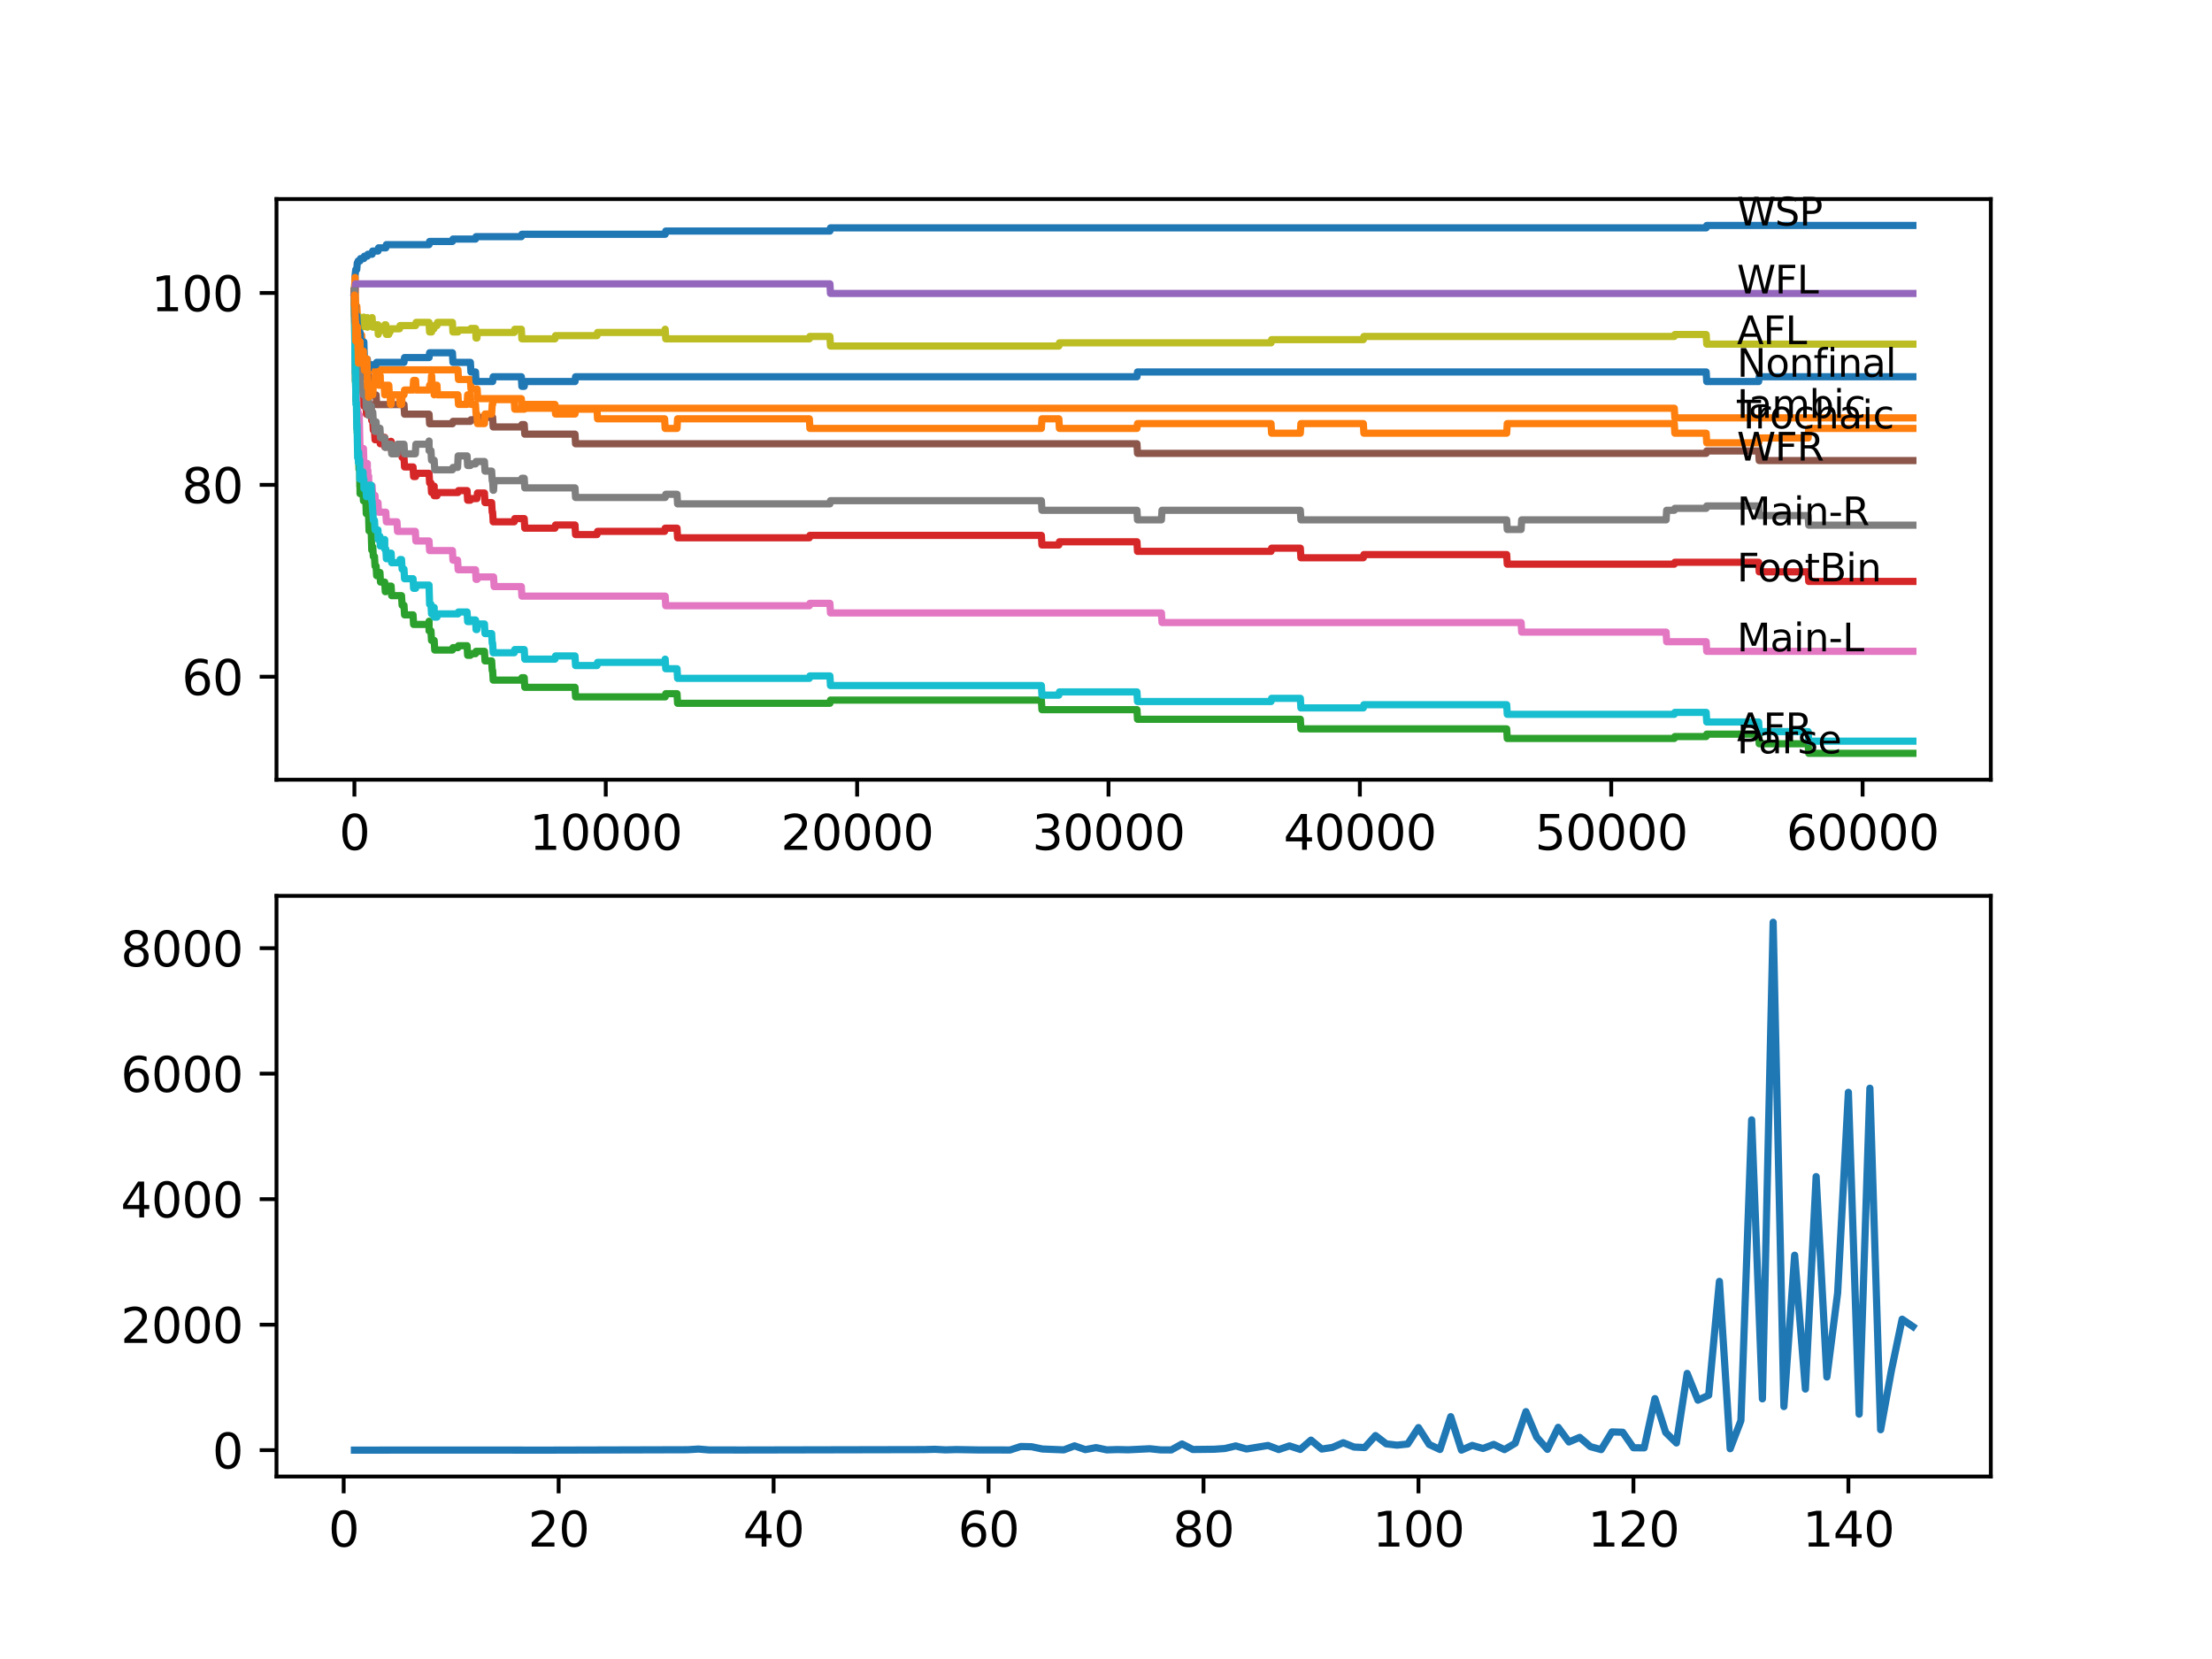 <?xml version="1.0" encoding="utf-8" standalone="no"?>
<!DOCTYPE svg PUBLIC "-//W3C//DTD SVG 1.1//EN"
  "http://www.w3.org/Graphics/SVG/1.1/DTD/svg11.dtd">
<svg xmlns:xlink="http://www.w3.org/1999/xlink" width="460.8pt" height="345.6pt" viewBox="0 0 460.8 345.6" xmlns="http://www.w3.org/2000/svg" version="1.1">
 <defs>
  <style type="text/css">*{stroke-linejoin: round; stroke-linecap: butt}</style>
 </defs>
 <g id="figure_1">
  <g id="patch_1">
   <path d="M 0 345.6 
L 460.8 345.6 
L 460.8 0 
L 0 0 
z
" style="fill: #ffffff"/>
  </g>
  <g id="axes_1">
   <g id="patch_2">
    <path d="M 57.6 162.432 
L 414.72 162.432 
L 414.72 41.472 
L 57.6 41.472 
z
" style="fill: #ffffff"/>
   </g>
   <g id="matplotlib.axis_1">
    <g id="xtick_1">
     <g id="line2d_1">
      <defs>
       <path id="m89a48b7b5f" d="M 0 0 
L 0 3.5 
" style="stroke: #000000; stroke-width: 0.8"/>
      </defs>
      <g>
       <use xlink:href="#m89a48b7b5f" x="73.827" y="162.432" style="stroke: #000000; stroke-width: 0.8"/>
      </g>
     </g>
     <g id="text_1">
      <!-- 0 -->
      <g transform="translate(70.646 177.03)scale(0.1 -0.1)">
       <defs>
        <path id="DejaVuSans-30" d="M 2034 4250 
Q 1547 4250 1301 3770 
Q 1056 3291 1056 2328 
Q 1056 1369 1301 889 
Q 1547 409 2034 409 
Q 2525 409 2770 889 
Q 3016 1369 3016 2328 
Q 3016 3291 2770 3770 
Q 2525 4250 2034 4250 
z
M 2034 4750 
Q 2819 4750 3233 4129 
Q 3647 3509 3647 2328 
Q 3647 1150 3233 529 
Q 2819 -91 2034 -91 
Q 1250 -91 836 529 
Q 422 1150 422 2328 
Q 422 3509 836 4129 
Q 1250 4750 2034 4750 
z
" transform="scale(0.016)"/>
       </defs>
       <use xlink:href="#DejaVuSans-30"/>
      </g>
     </g>
    </g>
    <g id="xtick_2">
     <g id="line2d_2">
      <g>
       <use xlink:href="#m89a48b7b5f" x="126.192" y="162.432" style="stroke: #000000; stroke-width: 0.8"/>
      </g>
     </g>
     <g id="text_2">
      <!-- 10000 -->
      <g transform="translate(110.286 177.03)scale(0.1 -0.1)">
       <defs>
        <path id="DejaVuSans-31" d="M 794 531 
L 1825 531 
L 1825 4091 
L 703 3866 
L 703 4441 
L 1819 4666 
L 2450 4666 
L 2450 531 
L 3481 531 
L 3481 0 
L 794 0 
L 794 531 
z
" transform="scale(0.016)"/>
       </defs>
       <use xlink:href="#DejaVuSans-31"/>
       <use xlink:href="#DejaVuSans-30" x="63.623"/>
       <use xlink:href="#DejaVuSans-30" x="127.246"/>
       <use xlink:href="#DejaVuSans-30" x="190.869"/>
       <use xlink:href="#DejaVuSans-30" x="254.492"/>
      </g>
     </g>
    </g>
    <g id="xtick_3">
     <g id="line2d_3">
      <g>
       <use xlink:href="#m89a48b7b5f" x="178.556" y="162.432" style="stroke: #000000; stroke-width: 0.8"/>
      </g>
     </g>
     <g id="text_3">
      <!-- 20000 -->
      <g transform="translate(162.65 177.03)scale(0.1 -0.1)">
       <defs>
        <path id="DejaVuSans-32" d="M 1228 531 
L 3431 531 
L 3431 0 
L 469 0 
L 469 531 
Q 828 903 1448 1529 
Q 2069 2156 2228 2338 
Q 2531 2678 2651 2914 
Q 2772 3150 2772 3378 
Q 2772 3750 2511 3984 
Q 2250 4219 1831 4219 
Q 1534 4219 1204 4116 
Q 875 4013 500 3803 
L 500 4441 
Q 881 4594 1212 4672 
Q 1544 4750 1819 4750 
Q 2544 4750 2975 4387 
Q 3406 4025 3406 3419 
Q 3406 3131 3298 2873 
Q 3191 2616 2906 2266 
Q 2828 2175 2409 1742 
Q 1991 1309 1228 531 
z
" transform="scale(0.016)"/>
       </defs>
       <use xlink:href="#DejaVuSans-32"/>
       <use xlink:href="#DejaVuSans-30" x="63.623"/>
       <use xlink:href="#DejaVuSans-30" x="127.246"/>
       <use xlink:href="#DejaVuSans-30" x="190.869"/>
       <use xlink:href="#DejaVuSans-30" x="254.492"/>
      </g>
     </g>
    </g>
    <g id="xtick_4">
     <g id="line2d_4">
      <g>
       <use xlink:href="#m89a48b7b5f" x="230.921" y="162.432" style="stroke: #000000; stroke-width: 0.8"/>
      </g>
     </g>
     <g id="text_4">
      <!-- 30000 -->
      <g transform="translate(215.015 177.03)scale(0.1 -0.1)">
       <defs>
        <path id="DejaVuSans-33" d="M 2597 2516 
Q 3050 2419 3304 2112 
Q 3559 1806 3559 1356 
Q 3559 666 3084 287 
Q 2609 -91 1734 -91 
Q 1441 -91 1130 -33 
Q 819 25 488 141 
L 488 750 
Q 750 597 1062 519 
Q 1375 441 1716 441 
Q 2309 441 2620 675 
Q 2931 909 2931 1356 
Q 2931 1769 2642 2001 
Q 2353 2234 1838 2234 
L 1294 2234 
L 1294 2753 
L 1863 2753 
Q 2328 2753 2575 2939 
Q 2822 3125 2822 3475 
Q 2822 3834 2567 4026 
Q 2313 4219 1838 4219 
Q 1578 4219 1281 4162 
Q 984 4106 628 3988 
L 628 4550 
Q 988 4650 1302 4700 
Q 1616 4750 1894 4750 
Q 2613 4750 3031 4423 
Q 3450 4097 3450 3541 
Q 3450 3153 3228 2886 
Q 3006 2619 2597 2516 
z
" transform="scale(0.016)"/>
       </defs>
       <use xlink:href="#DejaVuSans-33"/>
       <use xlink:href="#DejaVuSans-30" x="63.623"/>
       <use xlink:href="#DejaVuSans-30" x="127.246"/>
       <use xlink:href="#DejaVuSans-30" x="190.869"/>
       <use xlink:href="#DejaVuSans-30" x="254.492"/>
      </g>
     </g>
    </g>
    <g id="xtick_5">
     <g id="line2d_5">
      <g>
       <use xlink:href="#m89a48b7b5f" x="283.285" y="162.432" style="stroke: #000000; stroke-width: 0.8"/>
      </g>
     </g>
     <g id="text_5">
      <!-- 40000 -->
      <g transform="translate(267.379 177.03)scale(0.1 -0.1)">
       <defs>
        <path id="DejaVuSans-34" d="M 2419 4116 
L 825 1625 
L 2419 1625 
L 2419 4116 
z
M 2253 4666 
L 3047 4666 
L 3047 1625 
L 3713 1625 
L 3713 1100 
L 3047 1100 
L 3047 0 
L 2419 0 
L 2419 1100 
L 313 1100 
L 313 1709 
L 2253 4666 
z
" transform="scale(0.016)"/>
       </defs>
       <use xlink:href="#DejaVuSans-34"/>
       <use xlink:href="#DejaVuSans-30" x="63.623"/>
       <use xlink:href="#DejaVuSans-30" x="127.246"/>
       <use xlink:href="#DejaVuSans-30" x="190.869"/>
       <use xlink:href="#DejaVuSans-30" x="254.492"/>
      </g>
     </g>
    </g>
    <g id="xtick_6">
     <g id="line2d_6">
      <g>
       <use xlink:href="#m89a48b7b5f" x="335.65" y="162.432" style="stroke: #000000; stroke-width: 0.8"/>
      </g>
     </g>
     <g id="text_6">
      <!-- 50000 -->
      <g transform="translate(319.744 177.03)scale(0.1 -0.1)">
       <defs>
        <path id="DejaVuSans-35" d="M 691 4666 
L 3169 4666 
L 3169 4134 
L 1269 4134 
L 1269 2991 
Q 1406 3038 1543 3061 
Q 1681 3084 1819 3084 
Q 2600 3084 3056 2656 
Q 3513 2228 3513 1497 
Q 3513 744 3044 326 
Q 2575 -91 1722 -91 
Q 1428 -91 1123 -41 
Q 819 9 494 109 
L 494 744 
Q 775 591 1075 516 
Q 1375 441 1709 441 
Q 2250 441 2565 725 
Q 2881 1009 2881 1497 
Q 2881 1984 2565 2268 
Q 2250 2553 1709 2553 
Q 1456 2553 1204 2497 
Q 953 2441 691 2322 
L 691 4666 
z
" transform="scale(0.016)"/>
       </defs>
       <use xlink:href="#DejaVuSans-35"/>
       <use xlink:href="#DejaVuSans-30" x="63.623"/>
       <use xlink:href="#DejaVuSans-30" x="127.246"/>
       <use xlink:href="#DejaVuSans-30" x="190.869"/>
       <use xlink:href="#DejaVuSans-30" x="254.492"/>
      </g>
     </g>
    </g>
    <g id="xtick_7">
     <g id="line2d_7">
      <g>
       <use xlink:href="#m89a48b7b5f" x="388.014" y="162.432" style="stroke: #000000; stroke-width: 0.8"/>
      </g>
     </g>
     <g id="text_7">
      <!-- 60000 -->
      <g transform="translate(372.108 177.03)scale(0.1 -0.1)">
       <defs>
        <path id="DejaVuSans-36" d="M 2113 2584 
Q 1688 2584 1439 2293 
Q 1191 2003 1191 1497 
Q 1191 994 1439 701 
Q 1688 409 2113 409 
Q 2538 409 2786 701 
Q 3034 994 3034 1497 
Q 3034 2003 2786 2293 
Q 2538 2584 2113 2584 
z
M 3366 4563 
L 3366 3988 
Q 3128 4100 2886 4159 
Q 2644 4219 2406 4219 
Q 1781 4219 1451 3797 
Q 1122 3375 1075 2522 
Q 1259 2794 1537 2939 
Q 1816 3084 2150 3084 
Q 2853 3084 3261 2657 
Q 3669 2231 3669 1497 
Q 3669 778 3244 343 
Q 2819 -91 2113 -91 
Q 1303 -91 875 529 
Q 447 1150 447 2328 
Q 447 3434 972 4092 
Q 1497 4750 2381 4750 
Q 2619 4750 2861 4703 
Q 3103 4656 3366 4563 
z
" transform="scale(0.016)"/>
       </defs>
       <use xlink:href="#DejaVuSans-36"/>
       <use xlink:href="#DejaVuSans-30" x="63.623"/>
       <use xlink:href="#DejaVuSans-30" x="127.246"/>
       <use xlink:href="#DejaVuSans-30" x="190.869"/>
       <use xlink:href="#DejaVuSans-30" x="254.492"/>
      </g>
     </g>
    </g>
   </g>
   <g id="matplotlib.axis_2">
    <g id="ytick_1">
     <g id="line2d_8">
      <defs>
       <path id="md1f66e11e1" d="M 0 0 
L -3.5 0 
" style="stroke: #000000; stroke-width: 0.8"/>
      </defs>
      <g>
       <use xlink:href="#md1f66e11e1" x="57.6" y="140.977" style="stroke: #000000; stroke-width: 0.8"/>
      </g>
     </g>
     <g id="text_8">
      <!-- 60 -->
      <g transform="translate(37.875 144.776)scale(0.1 -0.1)">
       <use xlink:href="#DejaVuSans-36"/>
       <use xlink:href="#DejaVuSans-30" x="63.623"/>
      </g>
     </g>
    </g>
    <g id="ytick_2">
     <g id="line2d_9">
      <g>
       <use xlink:href="#md1f66e11e1" x="57.6" y="101.003" style="stroke: #000000; stroke-width: 0.8"/>
      </g>
     </g>
     <g id="text_9">
      <!-- 80 -->
      <g transform="translate(37.875 104.802)scale(0.1 -0.1)">
       <defs>
        <path id="DejaVuSans-38" d="M 2034 2216 
Q 1584 2216 1326 1975 
Q 1069 1734 1069 1313 
Q 1069 891 1326 650 
Q 1584 409 2034 409 
Q 2484 409 2743 651 
Q 3003 894 3003 1313 
Q 3003 1734 2745 1975 
Q 2488 2216 2034 2216 
z
M 1403 2484 
Q 997 2584 770 2862 
Q 544 3141 544 3541 
Q 544 4100 942 4425 
Q 1341 4750 2034 4750 
Q 2731 4750 3128 4425 
Q 3525 4100 3525 3541 
Q 3525 3141 3298 2862 
Q 3072 2584 2669 2484 
Q 3125 2378 3379 2068 
Q 3634 1759 3634 1313 
Q 3634 634 3220 271 
Q 2806 -91 2034 -91 
Q 1263 -91 848 271 
Q 434 634 434 1313 
Q 434 1759 690 2068 
Q 947 2378 1403 2484 
z
M 1172 3481 
Q 1172 3119 1398 2916 
Q 1625 2713 2034 2713 
Q 2441 2713 2670 2916 
Q 2900 3119 2900 3481 
Q 2900 3844 2670 4047 
Q 2441 4250 2034 4250 
Q 1625 4250 1398 4047 
Q 1172 3844 1172 3481 
z
" transform="scale(0.016)"/>
       </defs>
       <use xlink:href="#DejaVuSans-38"/>
       <use xlink:href="#DejaVuSans-30" x="63.623"/>
      </g>
     </g>
    </g>
    <g id="ytick_3">
     <g id="line2d_10">
      <g>
       <use xlink:href="#md1f66e11e1" x="57.6" y="61.028" style="stroke: #000000; stroke-width: 0.8"/>
      </g>
     </g>
     <g id="text_10">
      <!-- 100 -->
      <g transform="translate(31.512 64.827)scale(0.1 -0.1)">
       <use xlink:href="#DejaVuSans-31"/>
       <use xlink:href="#DejaVuSans-30" x="63.623"/>
       <use xlink:href="#DejaVuSans-30" x="127.246"/>
      </g>
     </g>
    </g>
   </g>
   <g id="line2d_11">
    <path d="M 73.833 60.628 
L 73.859 60.628 
L 73.985 57.23 
L 73.99 57.23 
L 74.11 56.164 
L 74.314 56.164 
L 74.43 54.765 
L 74.498 54.765 
L 74.613 54.365 
L 74.985 54.365 
L 75.1 53.866 
L 75.791 53.866 
L 75.906 53.366 
L 76.519 53.366 
L 76.634 52.966 
L 77.514 52.966 
L 77.629 52.3 
L 78.739 52.3 
L 78.854 51.634 
L 80.373 51.634 
L 80.488 50.968 
L 89.375 50.968 
L 89.49 50.301 
L 94.244 50.301 
L 94.36 49.802 
L 99.057 49.802 
L 99.172 49.302 
L 108.603 49.302 
L 108.718 48.802 
L 138.571 48.802 
L 138.686 48.136 
L 172.885 48.136 
L 173.001 47.47 
L 355.428 47.47 
L 355.543 46.97 
L 398.487 46.97 
L 398.487 46.97 
" clip-path="url(#p9deec59e91)" style="fill: none; stroke: #1f77b4; stroke-width: 1.5; stroke-linecap: square"/>
   </g>
   <g id="line2d_12">
    <path d="M 73.833 60.628 
L 73.843 60.628 
L 73.969 57.797 
L 74.095 63.793 
L 74.33 63.793 
L 74.445 65.792 
L 74.498 65.792 
L 74.613 67.79 
L 74.702 67.79 
L 74.817 69.789 
L 75.325 69.789 
L 75.44 71.788 
L 75.713 71.788 
L 75.833 75.785 
L 76.179 75.785 
L 76.294 75.386 
L 76.519 75.386 
L 76.634 77.384 
L 76.76 77.384 
L 76.875 77.051 
L 95.396 77.051 
L 95.512 79.05 
L 97.988 79.05 
L 98.104 81.049 
L 99.397 81.049 
L 99.512 83.047 
L 108.603 83.047 
L 108.718 85.046 
L 348.788 85.046 
L 348.903 87.045 
L 398.487 87.045 
L 398.487 87.045 
" clip-path="url(#p9deec59e91)" style="fill: none; stroke: #ff7f0e; stroke-width: 1.5; stroke-linecap: square"/>
   </g>
   <g id="line2d_13">
    <path d="M 73.833 60.628 
L 73.985 77.817 
L 73.99 77.817 
L 74.011 77.418 
L 74.016 79.416 
L 74.063 78.417 
L 74.147 83.347 
L 74.184 82.947 
L 74.262 82.947 
L 74.388 88.544 
L 74.414 88.544 
L 74.419 88.144 
L 74.424 90.143 
L 74.508 89.743 
L 74.655 89.743 
L 74.786 97.738 
L 74.917 97.738 
L 74.932 97.338 
L 74.959 101.336 
L 74.98 101.336 
L 74.985 101.336 
L 75 100.836 
L 75.006 102.835 
L 75.079 102.835 
L 75.325 102.835 
L 75.44 102.335 
L 75.613 102.335 
L 75.713 104.334 
L 75.723 103.834 
L 75.791 103.834 
L 75.906 103.001 
L 76.179 103.001 
L 76.299 106.999 
L 76.519 106.999 
L 76.634 106.599 
L 76.76 106.599 
L 76.88 110.597 
L 77.325 110.597 
L 77.446 114.594 
L 77.514 114.594 
L 77.629 113.928 
L 77.655 113.928 
L 77.771 115.926 
L 78.011 115.926 
L 78.127 117.925 
L 78.347 117.925 
L 78.462 119.924 
L 78.739 119.924 
L 78.854 119.258 
L 79.148 119.258 
L 79.263 121.256 
L 80.143 121.256 
L 80.258 123.255 
L 80.373 123.255 
L 80.488 122.589 
L 80.996 122.589 
L 81.111 122.089 
L 81.478 122.089 
L 81.593 124.088 
L 83.646 124.088 
L 83.761 126.087 
L 84.159 126.087 
L 84.274 128.085 
L 86.044 128.085 
L 86.159 130.084 
L 89.375 130.084 
L 89.38 129.418 
L 89.385 131.417 
L 89.474 131.417 
L 89.778 131.417 
L 89.893 133.415 
L 90.448 133.415 
L 90.563 135.414 
L 94.244 135.414 
L 94.36 134.914 
L 95.396 134.914 
L 95.512 134.515 
L 97.302 134.515 
L 97.418 136.513 
L 97.988 136.513 
L 98.104 136.18 
L 99.057 136.18 
L 99.172 135.681 
L 100.921 135.681 
L 101.036 137.679 
L 102.418 137.679 
L 102.534 139.678 
L 102.623 139.678 
L 102.738 141.677 
L 108.603 141.677 
L 108.718 141.177 
L 109.205 141.177 
L 109.32 143.176 
L 119.783 143.176 
L 119.898 145.175 
L 138.571 145.175 
L 138.686 144.508 
L 141.037 144.508 
L 141.153 146.507 
L 172.885 146.507 
L 173.001 145.841 
L 216.94 145.841 
L 217.055 147.84 
L 236.849 147.84 
L 236.964 149.838 
L 270.886 149.838 
L 271.001 151.837 
L 313.872 151.837 
L 313.987 153.836 
L 348.788 153.836 
L 348.903 153.436 
L 355.428 153.436 
L 355.543 152.936 
L 366.356 152.936 
L 366.472 154.935 
L 376.672 154.935 
L 376.787 156.934 
L 398.487 156.934 
L 398.487 156.934 
" clip-path="url(#p9deec59e91)" style="fill: none; stroke: #2ca02c; stroke-width: 1.5; stroke-linecap: square"/>
   </g>
   <g id="line2d_14">
    <path d="M 73.833 61.028 
L 73.953 66.125 
L 73.974 66.125 
L 74.011 65.625 
L 74.016 67.624 
L 74.063 66.958 
L 74.147 70.155 
L 74.178 69.756 
L 74.241 69.756 
L 74.294 73.753 
L 74.356 72.754 
L 74.383 72.754 
L 74.503 77.684 
L 74.524 77.684 
L 74.65 76.185 
L 74.655 76.185 
L 74.66 78.184 
L 74.723 76.018 
L 74.77 78.017 
L 74.917 78.017 
L 74.932 77.617 
L 74.959 81.615 
L 74.98 81.615 
L 75.016 81.615 
L 75.131 81.115 
L 75.325 81.115 
L 75.44 80.616 
L 75.613 80.616 
L 75.728 82.614 
L 75.791 82.614 
L 75.817 84.613 
L 75.906 84.28 
L 76.226 84.28 
L 76.341 86.279 
L 76.44 86.279 
L 76.566 84.613 
L 76.76 84.613 
L 76.875 84.28 
L 77.325 84.28 
L 77.441 87.611 
L 77.655 87.611 
L 77.771 89.61 
L 78.011 89.61 
L 78.127 91.609 
L 78.347 91.609 
L 78.462 91.109 
L 78.792 91.109 
L 78.907 90.443 
L 79.148 90.443 
L 79.211 92.441 
L 79.258 91.775 
L 80.048 91.775 
L 80.143 91.109 
L 80.148 93.108 
L 80.996 93.108 
L 81.111 92.608 
L 81.258 92.608 
L 81.373 91.942 
L 81.478 91.942 
L 81.593 93.94 
L 83.227 93.94 
L 83.342 93.274 
L 83.646 93.274 
L 83.761 95.273 
L 84.159 95.273 
L 84.274 97.272 
L 86.044 97.272 
L 86.159 99.27 
L 86.578 99.27 
L 86.693 98.604 
L 89.38 98.604 
L 89.495 100.603 
L 89.778 100.603 
L 89.893 102.602 
L 89.919 102.602 
L 90.034 101.935 
L 90.401 101.935 
L 90.448 101.269 
L 90.453 103.268 
L 90.5 103.268 
L 91.029 103.268 
L 91.144 102.602 
L 95.396 102.602 
L 95.512 102.202 
L 97.302 102.202 
L 97.418 104.201 
L 97.988 104.201 
L 98.104 103.867 
L 99.35 103.867 
L 99.465 102.702 
L 100.921 102.702 
L 101.036 104.7 
L 102.418 104.7 
L 102.534 106.699 
L 102.623 106.699 
L 102.738 108.698 
L 107.121 108.698 
L 107.236 108.031 
L 109.205 108.031 
L 109.32 110.03 
L 115.609 110.03 
L 115.724 109.364 
L 119.783 109.364 
L 119.898 111.363 
L 124.364 111.363 
L 124.48 110.696 
L 138.45 110.696 
L 138.566 110.03 
L 141.037 110.03 
L 141.153 112.029 
L 168.602 112.029 
L 168.717 111.529 
L 216.94 111.529 
L 217.055 113.528 
L 220.579 113.528 
L 220.694 112.862 
L 236.849 112.862 
L 236.964 114.86 
L 264.78 114.86 
L 264.895 114.194 
L 270.886 114.194 
L 271.001 116.193 
L 284.008 116.193 
L 284.123 115.527 
L 313.872 115.527 
L 313.987 117.525 
L 348.788 117.525 
L 348.903 117.126 
L 366.356 117.126 
L 366.472 119.124 
L 376.672 119.124 
L 376.787 121.123 
L 398.487 121.123 
L 398.487 121.123 
" clip-path="url(#p9deec59e91)" style="fill: none; stroke: #d62728; stroke-width: 1.5; stroke-linecap: square"/>
   </g>
   <g id="line2d_15">
    <path d="M 73.833 61.028 
L 73.948 60.628 
L 73.953 60.628 
L 74.079 59.129 
L 172.885 59.129 
L 173.001 61.128 
L 398.487 61.128 
L 398.487 61.128 
" clip-path="url(#p9deec59e91)" style="fill: none; stroke: #9467bd; stroke-width: 1.5; stroke-linecap: square"/>
   </g>
   <g id="line2d_16">
    <path d="M 73.833 60.628 
L 73.969 71.621 
L 73.974 71.221 
L 73.979 73.22 
L 74.063 72.82 
L 74.184 76.818 
L 74.33 76.818 
L 74.445 76.418 
L 74.498 76.418 
L 74.613 76.018 
L 74.623 76.018 
L 74.739 78.017 
L 74.985 78.017 
L 75.1 77.517 
L 75.791 77.517 
L 75.906 76.685 
L 76.179 76.685 
L 76.294 78.683 
L 76.519 78.683 
L 76.634 78.284 
L 76.76 78.284 
L 76.88 82.281 
L 78.347 82.281 
L 78.462 84.28 
L 84.159 84.28 
L 84.274 86.279 
L 89.38 86.279 
L 89.495 88.277 
L 94.244 88.277 
L 94.36 87.778 
L 97.988 87.778 
L 98.104 87.445 
L 99.057 87.445 
L 99.172 86.945 
L 102.623 86.945 
L 102.738 88.944 
L 108.603 88.944 
L 108.718 88.444 
L 109.205 88.444 
L 109.32 90.443 
L 119.783 90.443 
L 119.898 92.441 
L 236.849 92.441 
L 236.964 94.44 
L 355.428 94.44 
L 355.543 93.94 
L 366.356 93.94 
L 366.472 95.939 
L 398.487 95.939 
L 398.487 95.939 
" clip-path="url(#p9deec59e91)" style="fill: none; stroke: #8c564b; stroke-width: 1.5; stroke-linecap: square"/>
   </g>
   <g id="line2d_17">
    <path d="M 73.833 63.027 
L 73.843 62.627 
L 73.88 66.125 
L 73.896 64.959 
L 74.037 77.051 
L 74.047 77.051 
L 74.147 82.248 
L 74.168 81.848 
L 74.241 81.848 
L 74.346 87.345 
L 74.362 86.845 
L 74.414 86.845 
L 74.498 85.446 
L 74.503 87.445 
L 74.513 87.445 
L 74.524 87.445 
L 74.639 85.945 
L 74.681 87.944 
L 74.749 86.445 
L 74.838 86.445 
L 74.964 92.441 
L 74.985 92.441 
L 75 94.44 
L 75.095 93.441 
L 75.713 93.441 
L 75.833 97.438 
L 76.179 97.438 
L 76.294 97.038 
L 76.44 97.038 
L 76.519 96.539 
L 76.524 98.537 
L 76.535 98.537 
L 76.55 98.537 
L 76.639 98.038 
L 76.645 100.037 
L 76.76 100.037 
L 76.807 99.204 
L 76.812 101.202 
L 76.849 101.202 
L 77.514 101.202 
L 77.629 103.201 
L 78.111 103.201 
L 78.226 105.2 
L 78.347 105.2 
L 78.462 104.7 
L 78.739 104.7 
L 78.854 106.699 
L 80.373 106.699 
L 80.488 108.698 
L 82.698 108.698 
L 82.813 110.696 
L 86.521 110.696 
L 86.636 112.695 
L 89.375 112.695 
L 89.49 114.694 
L 94.244 114.694 
L 94.36 116.693 
L 95.328 116.693 
L 95.444 118.691 
L 99.057 118.691 
L 99.172 120.69 
L 99.397 120.69 
L 99.512 120.19 
L 102.816 120.19 
L 102.932 122.189 
L 108.603 122.189 
L 108.718 124.188 
L 138.571 124.188 
L 138.686 126.187 
L 168.602 126.187 
L 168.717 125.687 
L 172.885 125.687 
L 173.001 127.686 
L 241.949 127.686 
L 242.064 129.684 
L 316.877 129.684 
L 316.992 131.683 
L 347.081 131.683 
L 347.196 133.682 
L 355.428 133.682 
L 355.543 135.681 
L 398.487 135.681 
L 398.487 135.681 
" clip-path="url(#p9deec59e91)" style="fill: none; stroke: #e377c2; stroke-width: 1.5; stroke-linecap: square"/>
   </g>
   <g id="line2d_18">
    <path d="M 73.833 60.628 
L 73.969 70.455 
L 73.979 72.054 
L 74.063 69.656 
L 74.079 73.653 
L 74.178 72.987 
L 74.241 72.987 
L 74.294 71.988 
L 74.299 73.986 
L 74.346 73.587 
L 74.419 73.587 
L 74.498 75.585 
L 74.534 75.186 
L 74.623 75.186 
L 74.744 79.183 
L 74.765 79.183 
L 74.838 81.182 
L 74.87 77.184 
L 74.917 77.184 
L 74.932 76.785 
L 74.938 78.783 
L 75 78.284 
L 75.116 80.282 
L 75.613 80.282 
L 75.713 82.281 
L 75.723 81.781 
L 75.791 81.781 
L 75.906 80.949 
L 76.179 80.949 
L 76.299 84.946 
L 76.519 84.946 
L 76.634 84.546 
L 76.639 84.546 
L 76.755 82.548 
L 76.76 82.548 
L 76.807 86.545 
L 76.875 84.546 
L 77.325 84.546 
L 77.441 86.545 
L 77.514 86.545 
L 77.629 85.879 
L 77.655 85.879 
L 77.771 87.878 
L 78.011 87.878 
L 78.111 89.876 
L 78.121 87.878 
L 78.347 87.878 
L 78.462 89.876 
L 78.739 89.876 
L 78.854 89.21 
L 79.148 89.21 
L 79.263 91.209 
L 80.143 91.209 
L 80.258 93.208 
L 80.373 93.208 
L 80.488 92.541 
L 81.478 92.541 
L 81.593 94.54 
L 82.698 94.54 
L 82.813 92.541 
L 84.159 92.541 
L 84.274 94.54 
L 86.521 94.54 
L 86.636 92.541 
L 89.375 92.541 
L 89.38 91.875 
L 89.385 93.874 
L 89.474 93.874 
L 89.778 93.874 
L 89.893 95.873 
L 90.448 95.873 
L 90.563 97.871 
L 94.244 97.871 
L 94.36 97.372 
L 95.328 97.372 
L 95.444 94.973 
L 97.302 94.973 
L 97.418 96.972 
L 97.988 96.972 
L 98.104 96.639 
L 99.057 96.639 
L 99.172 96.139 
L 100.921 96.139 
L 101.036 98.138 
L 102.418 98.138 
L 102.534 100.136 
L 102.623 100.136 
L 102.738 102.135 
L 102.816 102.135 
L 102.932 100.136 
L 108.603 100.136 
L 108.718 99.637 
L 109.205 99.637 
L 109.32 101.636 
L 119.783 101.636 
L 119.898 103.634 
L 138.571 103.634 
L 138.686 102.968 
L 141.037 102.968 
L 141.153 104.967 
L 172.885 104.967 
L 173.001 104.301 
L 216.94 104.301 
L 217.055 106.299 
L 236.849 106.299 
L 236.964 108.298 
L 241.949 108.298 
L 242.064 106.299 
L 270.886 106.299 
L 271.001 108.298 
L 313.872 108.298 
L 313.987 110.297 
L 316.877 110.297 
L 316.992 108.298 
L 347.081 108.298 
L 347.196 106.299 
L 348.788 106.299 
L 348.903 105.899 
L 355.428 105.899 
L 355.543 105.4 
L 366.356 105.4 
L 366.472 107.399 
L 376.672 107.399 
L 376.787 109.397 
L 398.487 109.397 
L 398.487 109.397 
" clip-path="url(#p9deec59e91)" style="fill: none; stroke: #7f7f7f; stroke-width: 1.5; stroke-linecap: square"/>
   </g>
   <g id="line2d_19">
    <path d="M 73.833 63.027 
L 73.843 62.627 
L 73.88 66.125 
L 73.896 64.959 
L 73.969 64.559 
L 74.011 68.057 
L 74.037 68.057 
L 74.1 66.591 
L 74.105 68.59 
L 74.142 68.59 
L 74.147 68.59 
L 74.273 67.191 
L 74.294 67.191 
L 74.314 66.691 
L 74.335 70.688 
L 74.372 70.189 
L 74.414 70.189 
L 74.498 68.123 
L 74.529 69.622 
L 74.566 69.622 
L 74.697 67.457 
L 74.702 67.457 
L 74.822 66.458 
L 74.917 66.458 
L 74.985 66.058 
L 74.99 68.057 
L 75.011 67.557 
L 75.016 67.557 
L 75.131 67.057 
L 75.325 67.057 
L 75.44 66.558 
L 75.713 66.558 
L 75.791 66.058 
L 75.796 68.057 
L 75.807 68.057 
L 75.817 68.057 
L 75.933 67.724 
L 76.179 67.724 
L 76.294 67.324 
L 76.44 67.324 
L 76.519 66.158 
L 76.524 68.157 
L 76.54 68.157 
L 76.55 68.157 
L 76.666 67.657 
L 76.76 67.657 
L 76.88 66.824 
L 77.383 66.824 
L 77.498 66.158 
L 77.514 66.158 
L 77.629 68.157 
L 78.347 68.157 
L 78.462 67.657 
L 78.739 67.657 
L 78.792 69.656 
L 78.849 68.99 
L 79.211 68.99 
L 79.326 68.323 
L 80.048 68.323 
L 80.164 67.657 
L 80.373 67.657 
L 80.488 69.656 
L 80.996 69.656 
L 81.111 69.156 
L 81.258 69.156 
L 81.373 68.49 
L 83.227 68.49 
L 83.342 67.824 
L 86.578 67.824 
L 86.693 67.157 
L 89.375 67.157 
L 89.49 69.156 
L 89.919 69.156 
L 90.034 68.49 
L 90.401 68.49 
L 90.516 67.824 
L 91.029 67.824 
L 91.144 67.157 
L 94.244 67.157 
L 94.36 69.156 
L 95.396 69.156 
L 95.512 68.756 
L 97.988 68.756 
L 98.104 68.423 
L 99.057 68.423 
L 99.172 70.422 
L 99.35 70.422 
L 99.465 69.256 
L 107.121 69.256 
L 107.236 68.59 
L 108.603 68.59 
L 108.718 70.589 
L 115.609 70.589 
L 115.724 69.922 
L 124.364 69.922 
L 124.48 69.256 
L 138.45 69.256 
L 138.566 68.59 
L 138.571 68.59 
L 138.686 70.589 
L 168.602 70.589 
L 168.717 70.089 
L 172.885 70.089 
L 173.001 72.088 
L 220.579 72.088 
L 220.694 71.421 
L 264.78 71.421 
L 264.895 70.755 
L 284.008 70.755 
L 284.123 70.089 
L 348.788 70.089 
L 348.903 69.689 
L 355.428 69.689 
L 355.543 71.688 
L 398.487 71.688 
L 398.487 71.688 
" clip-path="url(#p9deec59e91)" style="fill: none; stroke: #bcbd22; stroke-width: 1.5; stroke-linecap: square"/>
   </g>
   <g id="line2d_20">
    <path d="M 73.833 63.027 
L 73.974 76.118 
L 73.99 76.118 
L 74.011 75.719 
L 74.016 77.717 
L 74.058 77.051 
L 74.147 84.247 
L 74.184 83.847 
L 74.241 83.847 
L 74.33 89.343 
L 74.362 88.444 
L 74.383 88.444 
L 74.508 95.373 
L 74.524 95.373 
L 74.644 94.373 
L 74.655 94.373 
L 74.66 96.372 
L 74.723 94.207 
L 74.77 96.206 
L 74.917 96.206 
L 74.932 95.806 
L 74.959 99.803 
L 74.98 99.803 
L 75 99.803 
L 75.121 98.804 
L 75.325 98.804 
L 75.44 98.304 
L 75.613 98.304 
L 75.713 100.303 
L 75.723 99.803 
L 75.791 99.803 
L 75.817 101.802 
L 75.906 101.469 
L 76.226 101.469 
L 76.341 103.468 
L 76.44 103.468 
L 76.571 101.402 
L 76.76 101.402 
L 76.875 101.069 
L 77.325 101.069 
L 77.441 104.4 
L 77.514 104.4 
L 77.629 106.399 
L 77.655 106.399 
L 77.771 108.398 
L 78.011 108.398 
L 78.127 110.397 
L 78.739 110.397 
L 78.792 112.395 
L 78.849 111.729 
L 79.148 111.729 
L 79.211 113.728 
L 79.258 113.062 
L 80.048 113.062 
L 80.143 112.395 
L 80.148 114.394 
L 80.373 114.394 
L 80.488 116.393 
L 80.996 116.393 
L 81.111 115.893 
L 81.258 115.893 
L 81.373 115.227 
L 81.478 115.227 
L 81.593 117.226 
L 83.227 117.226 
L 83.342 116.559 
L 83.646 116.559 
L 83.761 118.558 
L 84.159 118.558 
L 84.274 120.557 
L 86.044 120.557 
L 86.159 122.556 
L 86.578 122.556 
L 86.693 121.889 
L 89.375 121.889 
L 89.495 125.887 
L 89.778 125.887 
L 89.893 127.886 
L 89.919 127.886 
L 90.034 127.219 
L 90.401 127.219 
L 90.448 126.553 
L 90.453 128.552 
L 90.5 128.552 
L 91.029 128.552 
L 91.144 127.886 
L 95.396 127.886 
L 95.512 127.486 
L 97.302 127.486 
L 97.418 129.485 
L 97.988 129.485 
L 98.104 129.151 
L 99.057 129.151 
L 99.172 131.15 
L 99.35 131.15 
L 99.465 129.984 
L 100.921 129.984 
L 101.036 131.983 
L 102.418 131.983 
L 102.534 133.982 
L 102.623 133.982 
L 102.738 135.98 
L 107.121 135.98 
L 107.236 135.314 
L 109.205 135.314 
L 109.32 137.313 
L 115.609 137.313 
L 115.724 136.647 
L 119.783 136.647 
L 119.898 138.645 
L 124.364 138.645 
L 124.48 137.979 
L 138.45 137.979 
L 138.566 137.313 
L 138.571 137.313 
L 138.686 139.312 
L 141.037 139.312 
L 141.153 141.31 
L 168.602 141.31 
L 168.717 140.811 
L 172.885 140.811 
L 173.001 142.809 
L 216.94 142.809 
L 217.055 144.808 
L 220.579 144.808 
L 220.694 144.142 
L 236.849 144.142 
L 236.964 146.141 
L 264.78 146.141 
L 264.895 145.474 
L 270.886 145.474 
L 271.001 147.473 
L 284.008 147.473 
L 284.123 146.807 
L 313.872 146.807 
L 313.987 148.806 
L 348.788 148.806 
L 348.903 148.406 
L 355.428 148.406 
L 355.543 150.405 
L 366.356 150.405 
L 366.472 152.403 
L 376.672 152.403 
L 376.787 154.402 
L 398.487 154.402 
L 398.487 154.402 
" clip-path="url(#p9deec59e91)" style="fill: none; stroke: #17becf; stroke-width: 1.5; stroke-linecap: square"/>
   </g>
   <g id="line2d_21">
    <path d="M 73.833 63.027 
L 73.875 62.127 
L 73.901 65.625 
L 73.906 65.625 
L 73.943 65.625 
L 73.969 63.626 
L 73.995 67.124 
L 74.037 67.124 
L 74.063 67.124 
L 74.178 65.725 
L 74.33 65.725 
L 74.445 67.724 
L 74.498 67.724 
L 74.613 69.722 
L 74.623 69.722 
L 74.739 69.223 
L 74.985 69.223 
L 75.1 71.221 
L 75.791 71.221 
L 75.912 75.219 
L 76.179 75.219 
L 76.294 74.819 
L 76.519 74.819 
L 76.634 76.818 
L 76.76 76.818 
L 76.88 75.985 
L 78.347 75.985 
L 78.462 75.485 
L 84.159 75.485 
L 84.274 74.486 
L 89.38 74.486 
L 89.495 73.487 
L 94.244 73.487 
L 94.36 75.485 
L 97.988 75.485 
L 98.104 77.484 
L 99.057 77.484 
L 99.172 79.483 
L 102.623 79.483 
L 102.738 78.484 
L 108.603 78.484 
L 108.718 80.482 
L 109.205 80.482 
L 109.32 79.483 
L 119.783 79.483 
L 119.898 78.484 
L 236.849 78.484 
L 236.964 77.484 
L 355.428 77.484 
L 355.543 79.483 
L 366.356 79.483 
L 366.472 78.484 
L 398.487 78.484 
L 398.487 78.484 
" clip-path="url(#p9deec59e91)" style="fill: none; stroke: #1f77b4; stroke-width: 1.5; stroke-linecap: square"/>
   </g>
   <g id="line2d_22">
    <path d="M 73.833 63.027 
L 73.859 61.461 
L 73.917 63.959 
L 73.927 63.959 
L 73.937 63.959 
L 74.058 68.057 
L 74.063 68.057 
L 74.074 67.057 
L 74.1 71.055 
L 74.157 71.055 
L 74.262 71.055 
L 74.346 68.057 
L 74.372 70.056 
L 74.383 70.056 
L 74.445 68.057 
L 74.493 70.056 
L 74.498 70.056 
L 74.524 69.656 
L 74.529 71.655 
L 74.566 71.655 
L 74.686 75.652 
L 74.765 75.652 
L 74.88 73.653 
L 74.917 73.653 
L 74.932 75.652 
L 75.006 71.155 
L 75.021 73.154 
L 75.325 73.154 
L 75.44 75.152 
L 75.613 75.152 
L 75.713 73.154 
L 75.723 75.152 
L 75.817 75.152 
L 75.933 77.151 
L 76.179 77.151 
L 76.32 74.753 
L 76.44 74.753 
L 76.566 80.749 
L 76.76 80.749 
L 76.786 82.748 
L 76.87 82.248 
L 77.325 82.248 
L 77.441 80.249 
L 77.514 80.249 
L 77.629 82.248 
L 77.655 82.248 
L 77.771 80.249 
L 78.011 80.249 
L 78.127 78.25 
L 78.792 78.25 
L 78.907 80.249 
L 79.148 80.249 
L 79.211 78.25 
L 79.258 80.249 
L 80.048 80.249 
L 80.143 82.248 
L 80.158 80.249 
L 80.996 80.249 
L 81.111 82.248 
L 81.258 82.248 
L 81.373 84.247 
L 81.478 84.247 
L 81.593 82.248 
L 83.227 82.248 
L 83.342 84.247 
L 83.646 84.247 
L 83.761 82.248 
L 84.159 82.248 
L 84.274 81.248 
L 86.044 81.248 
L 86.159 79.25 
L 86.578 79.25 
L 86.693 81.248 
L 89.38 81.248 
L 89.495 80.249 
L 89.778 80.249 
L 89.893 78.25 
L 89.919 78.25 
L 90.034 80.249 
L 90.401 80.249 
L 90.448 82.248 
L 90.511 80.249 
L 91.029 80.249 
L 91.144 82.248 
L 95.396 82.248 
L 95.512 84.247 
L 97.302 84.247 
L 97.418 82.248 
L 97.988 82.248 
L 98.104 84.247 
L 99.057 84.247 
L 99.172 86.245 
L 99.35 86.245 
L 99.465 88.244 
L 100.921 88.244 
L 101.036 86.245 
L 102.418 86.245 
L 102.534 84.247 
L 102.623 84.247 
L 102.738 83.247 
L 107.121 83.247 
L 107.236 85.246 
L 109.205 85.246 
L 109.32 84.247 
L 115.609 84.247 
L 115.724 86.245 
L 119.783 86.245 
L 119.898 85.246 
L 124.364 85.246 
L 124.48 87.245 
L 138.45 87.245 
L 138.566 89.243 
L 141.037 89.243 
L 141.153 87.245 
L 168.602 87.245 
L 168.717 89.243 
L 216.94 89.243 
L 217.055 87.245 
L 220.579 87.245 
L 220.694 89.243 
L 236.849 89.243 
L 236.964 88.244 
L 264.78 88.244 
L 264.895 90.243 
L 270.886 90.243 
L 271.001 88.244 
L 284.008 88.244 
L 284.123 90.243 
L 313.872 90.243 
L 313.987 88.244 
L 348.788 88.244 
L 348.903 90.243 
L 355.428 90.243 
L 355.543 92.241 
L 366.356 92.241 
L 366.472 91.242 
L 376.672 91.242 
L 376.787 89.243 
L 398.487 89.243 
L 398.487 89.243 
" clip-path="url(#p9deec59e91)" style="fill: none; stroke: #ff7f0e; stroke-width: 1.5; stroke-linecap: square"/>
   </g>
   <g id="patch_3">
    <path d="M 57.6 162.432 
L 57.6 41.472 
" style="fill: none; stroke: #000000; stroke-width: 0.8; stroke-linejoin: miter; stroke-linecap: square"/>
   </g>
   <g id="patch_4">
    <path d="M 414.72 162.432 
L 414.72 41.472 
" style="fill: none; stroke: #000000; stroke-width: 0.8; stroke-linejoin: miter; stroke-linecap: square"/>
   </g>
   <g id="patch_5">
    <path d="M 57.6 162.432 
L 414.72 162.432 
" style="fill: none; stroke: #000000; stroke-width: 0.8; stroke-linejoin: miter; stroke-linecap: square"/>
   </g>
   <g id="patch_6">
    <path d="M 57.6 41.472 
L 414.72 41.472 
" style="fill: none; stroke: #000000; stroke-width: 0.8; stroke-linejoin: miter; stroke-linecap: square"/>
   </g>
   <g id="text_11">
    <!-- WSP -->
    <g transform="translate(361.832 46.97)scale(0.08 -0.08)">
     <defs>
      <path id="DejaVuSans-57" d="M 213 4666 
L 850 4666 
L 1831 722 
L 2809 4666 
L 3519 4666 
L 4500 722 
L 5478 4666 
L 6119 4666 
L 4947 0 
L 4153 0 
L 3169 4050 
L 2175 0 
L 1381 0 
L 213 4666 
z
" transform="scale(0.016)"/>
      <path id="DejaVuSans-53" d="M 3425 4513 
L 3425 3897 
Q 3066 4069 2747 4153 
Q 2428 4238 2131 4238 
Q 1616 4238 1336 4038 
Q 1056 3838 1056 3469 
Q 1056 3159 1242 3001 
Q 1428 2844 1947 2747 
L 2328 2669 
Q 3034 2534 3370 2195 
Q 3706 1856 3706 1288 
Q 3706 609 3251 259 
Q 2797 -91 1919 -91 
Q 1588 -91 1214 -16 
Q 841 59 441 206 
L 441 856 
Q 825 641 1194 531 
Q 1563 422 1919 422 
Q 2459 422 2753 634 
Q 3047 847 3047 1241 
Q 3047 1584 2836 1778 
Q 2625 1972 2144 2069 
L 1759 2144 
Q 1053 2284 737 2584 
Q 422 2884 422 3419 
Q 422 4038 858 4394 
Q 1294 4750 2059 4750 
Q 2388 4750 2728 4690 
Q 3069 4631 3425 4513 
z
" transform="scale(0.016)"/>
      <path id="DejaVuSans-50" d="M 1259 4147 
L 1259 2394 
L 2053 2394 
Q 2494 2394 2734 2622 
Q 2975 2850 2975 3272 
Q 2975 3691 2734 3919 
Q 2494 4147 2053 4147 
L 1259 4147 
z
M 628 4666 
L 2053 4666 
Q 2838 4666 3239 4311 
Q 3641 3956 3641 3272 
Q 3641 2581 3239 2228 
Q 2838 1875 2053 1875 
L 1259 1875 
L 1259 0 
L 628 0 
L 628 4666 
z
" transform="scale(0.016)"/>
     </defs>
     <use xlink:href="#DejaVuSans-57"/>
     <use xlink:href="#DejaVuSans-53" x="98.877"/>
     <use xlink:href="#DejaVuSans-50" x="162.354"/>
    </g>
   </g>
   <g id="text_12">
    <!-- Iambic -->
    <g transform="translate(361.832 87.045)scale(0.08 -0.08)">
     <defs>
      <path id="DejaVuSans-49" d="M 628 4666 
L 1259 4666 
L 1259 0 
L 628 0 
L 628 4666 
z
" transform="scale(0.016)"/>
      <path id="DejaVuSans-61" d="M 2194 1759 
Q 1497 1759 1228 1600 
Q 959 1441 959 1056 
Q 959 750 1161 570 
Q 1363 391 1709 391 
Q 2188 391 2477 730 
Q 2766 1069 2766 1631 
L 2766 1759 
L 2194 1759 
z
M 3341 1997 
L 3341 0 
L 2766 0 
L 2766 531 
Q 2569 213 2275 61 
Q 1981 -91 1556 -91 
Q 1019 -91 701 211 
Q 384 513 384 1019 
Q 384 1609 779 1909 
Q 1175 2209 1959 2209 
L 2766 2209 
L 2766 2266 
Q 2766 2663 2505 2880 
Q 2244 3097 1772 3097 
Q 1472 3097 1187 3025 
Q 903 2953 641 2809 
L 641 3341 
Q 956 3463 1253 3523 
Q 1550 3584 1831 3584 
Q 2591 3584 2966 3190 
Q 3341 2797 3341 1997 
z
" transform="scale(0.016)"/>
      <path id="DejaVuSans-6d" d="M 3328 2828 
Q 3544 3216 3844 3400 
Q 4144 3584 4550 3584 
Q 5097 3584 5394 3201 
Q 5691 2819 5691 2113 
L 5691 0 
L 5113 0 
L 5113 2094 
Q 5113 2597 4934 2840 
Q 4756 3084 4391 3084 
Q 3944 3084 3684 2787 
Q 3425 2491 3425 1978 
L 3425 0 
L 2847 0 
L 2847 2094 
Q 2847 2600 2669 2842 
Q 2491 3084 2119 3084 
Q 1678 3084 1418 2786 
Q 1159 2488 1159 1978 
L 1159 0 
L 581 0 
L 581 3500 
L 1159 3500 
L 1159 2956 
Q 1356 3278 1631 3431 
Q 1906 3584 2284 3584 
Q 2666 3584 2933 3390 
Q 3200 3197 3328 2828 
z
" transform="scale(0.016)"/>
      <path id="DejaVuSans-62" d="M 3116 1747 
Q 3116 2381 2855 2742 
Q 2594 3103 2138 3103 
Q 1681 3103 1420 2742 
Q 1159 2381 1159 1747 
Q 1159 1113 1420 752 
Q 1681 391 2138 391 
Q 2594 391 2855 752 
Q 3116 1113 3116 1747 
z
M 1159 2969 
Q 1341 3281 1617 3432 
Q 1894 3584 2278 3584 
Q 2916 3584 3314 3078 
Q 3713 2572 3713 1747 
Q 3713 922 3314 415 
Q 2916 -91 2278 -91 
Q 1894 -91 1617 61 
Q 1341 213 1159 525 
L 1159 0 
L 581 0 
L 581 4863 
L 1159 4863 
L 1159 2969 
z
" transform="scale(0.016)"/>
      <path id="DejaVuSans-69" d="M 603 3500 
L 1178 3500 
L 1178 0 
L 603 0 
L 603 3500 
z
M 603 4863 
L 1178 4863 
L 1178 4134 
L 603 4134 
L 603 4863 
z
" transform="scale(0.016)"/>
      <path id="DejaVuSans-63" d="M 3122 3366 
L 3122 2828 
Q 2878 2963 2633 3030 
Q 2388 3097 2138 3097 
Q 1578 3097 1268 2742 
Q 959 2388 959 1747 
Q 959 1106 1268 751 
Q 1578 397 2138 397 
Q 2388 397 2633 464 
Q 2878 531 3122 666 
L 3122 134 
Q 2881 22 2623 -34 
Q 2366 -91 2075 -91 
Q 1284 -91 818 406 
Q 353 903 353 1747 
Q 353 2603 823 3093 
Q 1294 3584 2113 3584 
Q 2378 3584 2631 3529 
Q 2884 3475 3122 3366 
z
" transform="scale(0.016)"/>
     </defs>
     <use xlink:href="#DejaVuSans-49"/>
     <use xlink:href="#DejaVuSans-61" x="29.492"/>
     <use xlink:href="#DejaVuSans-6d" x="90.771"/>
     <use xlink:href="#DejaVuSans-62" x="188.184"/>
     <use xlink:href="#DejaVuSans-69" x="251.66"/>
     <use xlink:href="#DejaVuSans-63" x="279.443"/>
    </g>
   </g>
   <g id="text_13">
    <!-- Parse -->
    <g transform="translate(361.832 156.934)scale(0.08 -0.08)">
     <defs>
      <path id="DejaVuSans-72" d="M 2631 2963 
Q 2534 3019 2420 3045 
Q 2306 3072 2169 3072 
Q 1681 3072 1420 2755 
Q 1159 2438 1159 1844 
L 1159 0 
L 581 0 
L 581 3500 
L 1159 3500 
L 1159 2956 
Q 1341 3275 1631 3429 
Q 1922 3584 2338 3584 
Q 2397 3584 2469 3576 
Q 2541 3569 2628 3553 
L 2631 2963 
z
" transform="scale(0.016)"/>
      <path id="DejaVuSans-73" d="M 2834 3397 
L 2834 2853 
Q 2591 2978 2328 3040 
Q 2066 3103 1784 3103 
Q 1356 3103 1142 2972 
Q 928 2841 928 2578 
Q 928 2378 1081 2264 
Q 1234 2150 1697 2047 
L 1894 2003 
Q 2506 1872 2764 1633 
Q 3022 1394 3022 966 
Q 3022 478 2636 193 
Q 2250 -91 1575 -91 
Q 1294 -91 989 -36 
Q 684 19 347 128 
L 347 722 
Q 666 556 975 473 
Q 1284 391 1588 391 
Q 1994 391 2212 530 
Q 2431 669 2431 922 
Q 2431 1156 2273 1281 
Q 2116 1406 1581 1522 
L 1381 1569 
Q 847 1681 609 1914 
Q 372 2147 372 2553 
Q 372 3047 722 3315 
Q 1072 3584 1716 3584 
Q 2034 3584 2315 3537 
Q 2597 3491 2834 3397 
z
" transform="scale(0.016)"/>
      <path id="DejaVuSans-65" d="M 3597 1894 
L 3597 1613 
L 953 1613 
Q 991 1019 1311 708 
Q 1631 397 2203 397 
Q 2534 397 2845 478 
Q 3156 559 3463 722 
L 3463 178 
Q 3153 47 2828 -22 
Q 2503 -91 2169 -91 
Q 1331 -91 842 396 
Q 353 884 353 1716 
Q 353 2575 817 3079 
Q 1281 3584 2069 3584 
Q 2775 3584 3186 3129 
Q 3597 2675 3597 1894 
z
M 3022 2063 
Q 3016 2534 2758 2815 
Q 2500 3097 2075 3097 
Q 1594 3097 1305 2825 
Q 1016 2553 972 2059 
L 3022 2063 
z
" transform="scale(0.016)"/>
     </defs>
     <use xlink:href="#DejaVuSans-50"/>
     <use xlink:href="#DejaVuSans-61" x="55.803"/>
     <use xlink:href="#DejaVuSans-72" x="117.082"/>
     <use xlink:href="#DejaVuSans-73" x="158.195"/>
     <use xlink:href="#DejaVuSans-65" x="210.295"/>
    </g>
   </g>
   <g id="text_14">
    <!-- FootBin -->
    <g transform="translate(361.832 121.123)scale(0.08 -0.08)">
     <defs>
      <path id="DejaVuSans-46" d="M 628 4666 
L 3309 4666 
L 3309 4134 
L 1259 4134 
L 1259 2759 
L 3109 2759 
L 3109 2228 
L 1259 2228 
L 1259 0 
L 628 0 
L 628 4666 
z
" transform="scale(0.016)"/>
      <path id="DejaVuSans-6f" d="M 1959 3097 
Q 1497 3097 1228 2736 
Q 959 2375 959 1747 
Q 959 1119 1226 758 
Q 1494 397 1959 397 
Q 2419 397 2687 759 
Q 2956 1122 2956 1747 
Q 2956 2369 2687 2733 
Q 2419 3097 1959 3097 
z
M 1959 3584 
Q 2709 3584 3137 3096 
Q 3566 2609 3566 1747 
Q 3566 888 3137 398 
Q 2709 -91 1959 -91 
Q 1206 -91 779 398 
Q 353 888 353 1747 
Q 353 2609 779 3096 
Q 1206 3584 1959 3584 
z
" transform="scale(0.016)"/>
      <path id="DejaVuSans-74" d="M 1172 4494 
L 1172 3500 
L 2356 3500 
L 2356 3053 
L 1172 3053 
L 1172 1153 
Q 1172 725 1289 603 
Q 1406 481 1766 481 
L 2356 481 
L 2356 0 
L 1766 0 
Q 1100 0 847 248 
Q 594 497 594 1153 
L 594 3053 
L 172 3053 
L 172 3500 
L 594 3500 
L 594 4494 
L 1172 4494 
z
" transform="scale(0.016)"/>
      <path id="DejaVuSans-42" d="M 1259 2228 
L 1259 519 
L 2272 519 
Q 2781 519 3026 730 
Q 3272 941 3272 1375 
Q 3272 1813 3026 2020 
Q 2781 2228 2272 2228 
L 1259 2228 
z
M 1259 4147 
L 1259 2741 
L 2194 2741 
Q 2656 2741 2882 2914 
Q 3109 3088 3109 3444 
Q 3109 3797 2882 3972 
Q 2656 4147 2194 4147 
L 1259 4147 
z
M 628 4666 
L 2241 4666 
Q 2963 4666 3353 4366 
Q 3744 4066 3744 3513 
Q 3744 3084 3544 2831 
Q 3344 2578 2956 2516 
Q 3422 2416 3680 2098 
Q 3938 1781 3938 1306 
Q 3938 681 3513 340 
Q 3088 0 2303 0 
L 628 0 
L 628 4666 
z
" transform="scale(0.016)"/>
      <path id="DejaVuSans-6e" d="M 3513 2113 
L 3513 0 
L 2938 0 
L 2938 2094 
Q 2938 2591 2744 2837 
Q 2550 3084 2163 3084 
Q 1697 3084 1428 2787 
Q 1159 2491 1159 1978 
L 1159 0 
L 581 0 
L 581 3500 
L 1159 3500 
L 1159 2956 
Q 1366 3272 1645 3428 
Q 1925 3584 2291 3584 
Q 2894 3584 3203 3211 
Q 3513 2838 3513 2113 
z
" transform="scale(0.016)"/>
     </defs>
     <use xlink:href="#DejaVuSans-46"/>
     <use xlink:href="#DejaVuSans-6f" x="53.895"/>
     <use xlink:href="#DejaVuSans-6f" x="115.076"/>
     <use xlink:href="#DejaVuSans-74" x="176.258"/>
     <use xlink:href="#DejaVuSans-42" x="215.467"/>
     <use xlink:href="#DejaVuSans-69" x="284.07"/>
     <use xlink:href="#DejaVuSans-6e" x="311.854"/>
    </g>
   </g>
   <g id="text_15">
    <!-- WFL -->
    <g transform="translate(361.832 61.128)scale(0.08 -0.08)">
     <defs>
      <path id="DejaVuSans-4c" d="M 628 4666 
L 1259 4666 
L 1259 531 
L 3531 531 
L 3531 0 
L 628 0 
L 628 4666 
z
" transform="scale(0.016)"/>
     </defs>
     <use xlink:href="#DejaVuSans-57"/>
     <use xlink:href="#DejaVuSans-46" x="98.877"/>
     <use xlink:href="#DejaVuSans-4c" x="156.396"/>
    </g>
   </g>
   <g id="text_16">
    <!-- WFR -->
    <g transform="translate(361.832 95.939)scale(0.08 -0.08)">
     <defs>
      <path id="DejaVuSans-52" d="M 2841 2188 
Q 3044 2119 3236 1894 
Q 3428 1669 3622 1275 
L 4263 0 
L 3584 0 
L 2988 1197 
Q 2756 1666 2539 1819 
Q 2322 1972 1947 1972 
L 1259 1972 
L 1259 0 
L 628 0 
L 628 4666 
L 2053 4666 
Q 2853 4666 3247 4331 
Q 3641 3997 3641 3322 
Q 3641 2881 3436 2590 
Q 3231 2300 2841 2188 
z
M 1259 4147 
L 1259 2491 
L 2053 2491 
Q 2509 2491 2742 2702 
Q 2975 2913 2975 3322 
Q 2975 3731 2742 3939 
Q 2509 4147 2053 4147 
L 1259 4147 
z
" transform="scale(0.016)"/>
     </defs>
     <use xlink:href="#DejaVuSans-57"/>
     <use xlink:href="#DejaVuSans-46" x="98.877"/>
     <use xlink:href="#DejaVuSans-52" x="156.396"/>
    </g>
   </g>
   <g id="text_17">
    <!-- Main-L -->
    <g transform="translate(361.832 135.681)scale(0.08 -0.08)">
     <defs>
      <path id="DejaVuSans-4d" d="M 628 4666 
L 1569 4666 
L 2759 1491 
L 3956 4666 
L 4897 4666 
L 4897 0 
L 4281 0 
L 4281 4097 
L 3078 897 
L 2444 897 
L 1241 4097 
L 1241 0 
L 628 0 
L 628 4666 
z
" transform="scale(0.016)"/>
      <path id="DejaVuSans-2d" d="M 313 2009 
L 1997 2009 
L 1997 1497 
L 313 1497 
L 313 2009 
z
" transform="scale(0.016)"/>
     </defs>
     <use xlink:href="#DejaVuSans-4d"/>
     <use xlink:href="#DejaVuSans-61" x="86.279"/>
     <use xlink:href="#DejaVuSans-69" x="147.559"/>
     <use xlink:href="#DejaVuSans-6e" x="175.342"/>
     <use xlink:href="#DejaVuSans-2d" x="238.721"/>
     <use xlink:href="#DejaVuSans-4c" x="274.805"/>
    </g>
   </g>
   <g id="text_18">
    <!-- Main-R -->
    <g transform="translate(361.832 109.397)scale(0.08 -0.08)">
     <use xlink:href="#DejaVuSans-4d"/>
     <use xlink:href="#DejaVuSans-61" x="86.279"/>
     <use xlink:href="#DejaVuSans-69" x="147.559"/>
     <use xlink:href="#DejaVuSans-6e" x="175.342"/>
     <use xlink:href="#DejaVuSans-2d" x="238.721"/>
     <use xlink:href="#DejaVuSans-52" x="274.805"/>
    </g>
   </g>
   <g id="text_19">
    <!-- AFL -->
    <g transform="translate(361.832 71.688)scale(0.08 -0.08)">
     <defs>
      <path id="DejaVuSans-41" d="M 2188 4044 
L 1331 1722 
L 3047 1722 
L 2188 4044 
z
M 1831 4666 
L 2547 4666 
L 4325 0 
L 3669 0 
L 3244 1197 
L 1141 1197 
L 716 0 
L 50 0 
L 1831 4666 
z
" transform="scale(0.016)"/>
     </defs>
     <use xlink:href="#DejaVuSans-41"/>
     <use xlink:href="#DejaVuSans-46" x="68.408"/>
     <use xlink:href="#DejaVuSans-4c" x="125.928"/>
    </g>
   </g>
   <g id="text_20">
    <!-- AFR -->
    <g transform="translate(361.832 154.402)scale(0.08 -0.08)">
     <use xlink:href="#DejaVuSans-41"/>
     <use xlink:href="#DejaVuSans-46" x="68.408"/>
     <use xlink:href="#DejaVuSans-52" x="125.928"/>
    </g>
   </g>
   <g id="text_21">
    <!-- Nonfinal -->
    <g transform="translate(361.832 78.484)scale(0.08 -0.08)">
     <defs>
      <path id="DejaVuSans-4e" d="M 628 4666 
L 1478 4666 
L 3547 763 
L 3547 4666 
L 4159 4666 
L 4159 0 
L 3309 0 
L 1241 3903 
L 1241 0 
L 628 0 
L 628 4666 
z
" transform="scale(0.016)"/>
      <path id="DejaVuSans-66" d="M 2375 4863 
L 2375 4384 
L 1825 4384 
Q 1516 4384 1395 4259 
Q 1275 4134 1275 3809 
L 1275 3500 
L 2222 3500 
L 2222 3053 
L 1275 3053 
L 1275 0 
L 697 0 
L 697 3053 
L 147 3053 
L 147 3500 
L 697 3500 
L 697 3744 
Q 697 4328 969 4595 
Q 1241 4863 1831 4863 
L 2375 4863 
z
" transform="scale(0.016)"/>
      <path id="DejaVuSans-6c" d="M 603 4863 
L 1178 4863 
L 1178 0 
L 603 0 
L 603 4863 
z
" transform="scale(0.016)"/>
     </defs>
     <use xlink:href="#DejaVuSans-4e"/>
     <use xlink:href="#DejaVuSans-6f" x="74.805"/>
     <use xlink:href="#DejaVuSans-6e" x="135.986"/>
     <use xlink:href="#DejaVuSans-66" x="199.365"/>
     <use xlink:href="#DejaVuSans-69" x="234.57"/>
     <use xlink:href="#DejaVuSans-6e" x="262.354"/>
     <use xlink:href="#DejaVuSans-61" x="325.732"/>
     <use xlink:href="#DejaVuSans-6c" x="387.012"/>
    </g>
   </g>
   <g id="text_22">
    <!-- Trochaic -->
    <g transform="translate(361.832 89.243)scale(0.08 -0.08)">
     <defs>
      <path id="DejaVuSans-54" d="M -19 4666 
L 3928 4666 
L 3928 4134 
L 2272 4134 
L 2272 0 
L 1638 0 
L 1638 4134 
L -19 4134 
L -19 4666 
z
" transform="scale(0.016)"/>
      <path id="DejaVuSans-68" d="M 3513 2113 
L 3513 0 
L 2938 0 
L 2938 2094 
Q 2938 2591 2744 2837 
Q 2550 3084 2163 3084 
Q 1697 3084 1428 2787 
Q 1159 2491 1159 1978 
L 1159 0 
L 581 0 
L 581 4863 
L 1159 4863 
L 1159 2956 
Q 1366 3272 1645 3428 
Q 1925 3584 2291 3584 
Q 2894 3584 3203 3211 
Q 3513 2838 3513 2113 
z
" transform="scale(0.016)"/>
     </defs>
     <use xlink:href="#DejaVuSans-54"/>
     <use xlink:href="#DejaVuSans-72" x="46.334"/>
     <use xlink:href="#DejaVuSans-6f" x="85.197"/>
     <use xlink:href="#DejaVuSans-63" x="146.379"/>
     <use xlink:href="#DejaVuSans-68" x="201.359"/>
     <use xlink:href="#DejaVuSans-61" x="264.738"/>
     <use xlink:href="#DejaVuSans-69" x="326.018"/>
     <use xlink:href="#DejaVuSans-63" x="353.801"/>
    </g>
   </g>
  </g>
  <g id="axes_2">
   <g id="patch_7">
    <path d="M 57.6 307.584 
L 414.72 307.584 
L 414.72 186.624 
L 57.6 186.624 
z
" style="fill: #ffffff"/>
   </g>
   <g id="matplotlib.axis_3">
    <g id="xtick_8">
     <g id="line2d_23">
      <g>
       <use xlink:href="#m89a48b7b5f" x="71.594" y="307.584" style="stroke: #000000; stroke-width: 0.8"/>
      </g>
     </g>
     <g id="text_23">
      <!-- 0 -->
      <g transform="translate(68.412 322.182)scale(0.1 -0.1)">
       <use xlink:href="#DejaVuSans-30"/>
      </g>
     </g>
    </g>
    <g id="xtick_9">
     <g id="line2d_24">
      <g>
       <use xlink:href="#m89a48b7b5f" x="116.374" y="307.584" style="stroke: #000000; stroke-width: 0.8"/>
      </g>
     </g>
     <g id="text_24">
      <!-- 20 -->
      <g transform="translate(110.011 322.182)scale(0.1 -0.1)">
       <use xlink:href="#DejaVuSans-32"/>
       <use xlink:href="#DejaVuSans-30" x="63.623"/>
      </g>
     </g>
    </g>
    <g id="xtick_10">
     <g id="line2d_25">
      <g>
       <use xlink:href="#m89a48b7b5f" x="161.154" y="307.584" style="stroke: #000000; stroke-width: 0.8"/>
      </g>
     </g>
     <g id="text_25">
      <!-- 40 -->
      <g transform="translate(154.791 322.182)scale(0.1 -0.1)">
       <use xlink:href="#DejaVuSans-34"/>
       <use xlink:href="#DejaVuSans-30" x="63.623"/>
      </g>
     </g>
    </g>
    <g id="xtick_11">
     <g id="line2d_26">
      <g>
       <use xlink:href="#m89a48b7b5f" x="205.934" y="307.584" style="stroke: #000000; stroke-width: 0.8"/>
      </g>
     </g>
     <g id="text_26">
      <!-- 60 -->
      <g transform="translate(199.571 322.182)scale(0.1 -0.1)">
       <use xlink:href="#DejaVuSans-36"/>
       <use xlink:href="#DejaVuSans-30" x="63.623"/>
      </g>
     </g>
    </g>
    <g id="xtick_12">
     <g id="line2d_27">
      <g>
       <use xlink:href="#m89a48b7b5f" x="250.713" y="307.584" style="stroke: #000000; stroke-width: 0.8"/>
      </g>
     </g>
     <g id="text_27">
      <!-- 80 -->
      <g transform="translate(244.351 322.182)scale(0.1 -0.1)">
       <use xlink:href="#DejaVuSans-38"/>
       <use xlink:href="#DejaVuSans-30" x="63.623"/>
      </g>
     </g>
    </g>
    <g id="xtick_13">
     <g id="line2d_28">
      <g>
       <use xlink:href="#m89a48b7b5f" x="295.493" y="307.584" style="stroke: #000000; stroke-width: 0.8"/>
      </g>
     </g>
     <g id="text_28">
      <!-- 100 -->
      <g transform="translate(285.95 322.182)scale(0.1 -0.1)">
       <use xlink:href="#DejaVuSans-31"/>
       <use xlink:href="#DejaVuSans-30" x="63.623"/>
       <use xlink:href="#DejaVuSans-30" x="127.246"/>
      </g>
     </g>
    </g>
    <g id="xtick_14">
     <g id="line2d_29">
      <g>
       <use xlink:href="#m89a48b7b5f" x="340.273" y="307.584" style="stroke: #000000; stroke-width: 0.8"/>
      </g>
     </g>
     <g id="text_29">
      <!-- 120 -->
      <g transform="translate(330.73 322.182)scale(0.1 -0.1)">
       <use xlink:href="#DejaVuSans-31"/>
       <use xlink:href="#DejaVuSans-32" x="63.623"/>
       <use xlink:href="#DejaVuSans-30" x="127.246"/>
      </g>
     </g>
    </g>
    <g id="xtick_15">
     <g id="line2d_30">
      <g>
       <use xlink:href="#m89a48b7b5f" x="385.053" y="307.584" style="stroke: #000000; stroke-width: 0.8"/>
      </g>
     </g>
     <g id="text_30">
      <!-- 140 -->
      <g transform="translate(375.51 322.182)scale(0.1 -0.1)">
       <use xlink:href="#DejaVuSans-31"/>
       <use xlink:href="#DejaVuSans-34" x="63.623"/>
       <use xlink:href="#DejaVuSans-30" x="127.246"/>
      </g>
     </g>
    </g>
   </g>
   <g id="matplotlib.axis_4">
    <g id="ytick_4">
     <g id="line2d_31">
      <g>
       <use xlink:href="#md1f66e11e1" x="57.6" y="302.099" style="stroke: #000000; stroke-width: 0.8"/>
      </g>
     </g>
     <g id="text_31">
      <!-- 0 -->
      <g transform="translate(44.237 305.898)scale(0.1 -0.1)">
       <use xlink:href="#DejaVuSans-30"/>
      </g>
     </g>
    </g>
    <g id="ytick_5">
     <g id="line2d_32">
      <g>
       <use xlink:href="#md1f66e11e1" x="57.6" y="275.954" style="stroke: #000000; stroke-width: 0.8"/>
      </g>
     </g>
     <g id="text_32">
      <!-- 2000 -->
      <g transform="translate(25.15 279.754)scale(0.1 -0.1)">
       <use xlink:href="#DejaVuSans-32"/>
       <use xlink:href="#DejaVuSans-30" x="63.623"/>
       <use xlink:href="#DejaVuSans-30" x="127.246"/>
       <use xlink:href="#DejaVuSans-30" x="190.869"/>
      </g>
     </g>
    </g>
    <g id="ytick_6">
     <g id="line2d_33">
      <g>
       <use xlink:href="#md1f66e11e1" x="57.6" y="249.81" style="stroke: #000000; stroke-width: 0.8"/>
      </g>
     </g>
     <g id="text_33">
      <!-- 4000 -->
      <g transform="translate(25.15 253.609)scale(0.1 -0.1)">
       <use xlink:href="#DejaVuSans-34"/>
       <use xlink:href="#DejaVuSans-30" x="63.623"/>
       <use xlink:href="#DejaVuSans-30" x="127.246"/>
       <use xlink:href="#DejaVuSans-30" x="190.869"/>
      </g>
     </g>
    </g>
    <g id="ytick_7">
     <g id="line2d_34">
      <g>
       <use xlink:href="#md1f66e11e1" x="57.6" y="223.665" style="stroke: #000000; stroke-width: 0.8"/>
      </g>
     </g>
     <g id="text_34">
      <!-- 6000 -->
      <g transform="translate(25.15 227.465)scale(0.1 -0.1)">
       <use xlink:href="#DejaVuSans-36"/>
       <use xlink:href="#DejaVuSans-30" x="63.623"/>
       <use xlink:href="#DejaVuSans-30" x="127.246"/>
       <use xlink:href="#DejaVuSans-30" x="190.869"/>
      </g>
     </g>
    </g>
    <g id="ytick_8">
     <g id="line2d_35">
      <g>
       <use xlink:href="#md1f66e11e1" x="57.6" y="197.521" style="stroke: #000000; stroke-width: 0.8"/>
      </g>
     </g>
     <g id="text_35">
      <!-- 8000 -->
      <g transform="translate(25.15 201.32)scale(0.1 -0.1)">
       <use xlink:href="#DejaVuSans-38"/>
       <use xlink:href="#DejaVuSans-30" x="63.623"/>
       <use xlink:href="#DejaVuSans-30" x="127.246"/>
       <use xlink:href="#DejaVuSans-30" x="190.869"/>
      </g>
     </g>
    </g>
   </g>
   <g id="line2d_36">
    <path d="M 73.833 302.086 
L 93.984 302.073 
L 114.135 302.086 
L 143.242 302.007 
L 145.481 301.864 
L 147.72 302.047 
L 154.437 302.06 
L 192.5 301.981 
L 194.739 301.916 
L 196.978 302.034 
L 199.217 301.968 
L 203.695 302.047 
L 210.412 302.06 
L 212.651 301.328 
L 214.89 301.38 
L 217.129 301.851 
L 221.607 302.034 
L 223.846 301.197 
L 226.085 301.981 
L 228.324 301.563 
L 230.563 302.034 
L 232.802 301.968 
L 235.041 302.02 
L 239.518 301.798 
L 241.757 302.034 
L 243.996 302.047 
L 246.235 300.805 
L 248.474 301.955 
L 252.952 301.903 
L 255.191 301.746 
L 257.43 301.21 
L 259.669 301.851 
L 264.147 301.118 
L 266.386 301.968 
L 268.625 301.21 
L 270.864 301.942 
L 273.103 300.007 
L 275.342 301.864 
L 277.581 301.524 
L 279.82 300.543 
L 282.059 301.445 
L 284.298 301.55 
L 286.537 299.053 
L 288.776 300.779 
L 291.015 301.053 
L 293.254 300.818 
L 295.493 297.393 
L 297.732 300.909 
L 299.971 301.955 
L 302.21 295.118 
L 304.449 302.086 
L 306.688 301.105 
L 308.927 301.746 
L 311.166 300.896 
L 313.405 301.981 
L 315.644 300.648 
L 317.883 294.073 
L 320.122 299.393 
L 322.361 301.929 
L 324.6 297.341 
L 326.839 300.386 
L 329.078 299.432 
L 331.317 301.367 
L 333.556 301.981 
L 335.795 298.295 
L 338.034 298.36 
L 340.273 301.589 
L 342.512 301.615 
L 344.751 291.354 
L 346.99 298.399 
L 349.229 300.596 
L 351.468 286.112 
L 353.707 291.68 
L 355.946 290.661 
L 358.185 266.935 
L 360.424 301.798 
L 362.663 295.942 
L 364.902 233.287 
L 367.141 291.406 
L 369.38 192.122 
L 371.619 293.014 
L 373.858 261.483 
L 376.097 289.367 
L 378.336 245.104 
L 380.575 286.857 
L 382.814 269.34 
L 385.053 227.548 
L 387.292 294.595 
L 389.531 226.698 
L 391.77 297.837 
L 394.009 285.523 
L 396.248 274.817 
L 398.487 276.347 
L 398.487 276.347 
" clip-path="url(#p04faa045e6)" style="fill: none; stroke: #1f77b4; stroke-width: 1.5; stroke-linecap: square"/>
   </g>
   <g id="patch_8">
    <path d="M 57.6 307.584 
L 57.6 186.624 
" style="fill: none; stroke: #000000; stroke-width: 0.8; stroke-linejoin: miter; stroke-linecap: square"/>
   </g>
   <g id="patch_9">
    <path d="M 414.72 307.584 
L 414.72 186.624 
" style="fill: none; stroke: #000000; stroke-width: 0.8; stroke-linejoin: miter; stroke-linecap: square"/>
   </g>
   <g id="patch_10">
    <path d="M 57.6 307.584 
L 414.72 307.584 
" style="fill: none; stroke: #000000; stroke-width: 0.8; stroke-linejoin: miter; stroke-linecap: square"/>
   </g>
   <g id="patch_11">
    <path d="M 57.6 186.624 
L 414.72 186.624 
" style="fill: none; stroke: #000000; stroke-width: 0.8; stroke-linejoin: miter; stroke-linecap: square"/>
   </g>
  </g>
 </g>
 <defs>
  <clipPath id="p9deec59e91">
   <rect x="57.6" y="41.472" width="357.12" height="120.96"/>
  </clipPath>
  <clipPath id="p04faa045e6">
   <rect x="57.6" y="186.624" width="357.12" height="120.96"/>
  </clipPath>
 </defs>
</svg>
